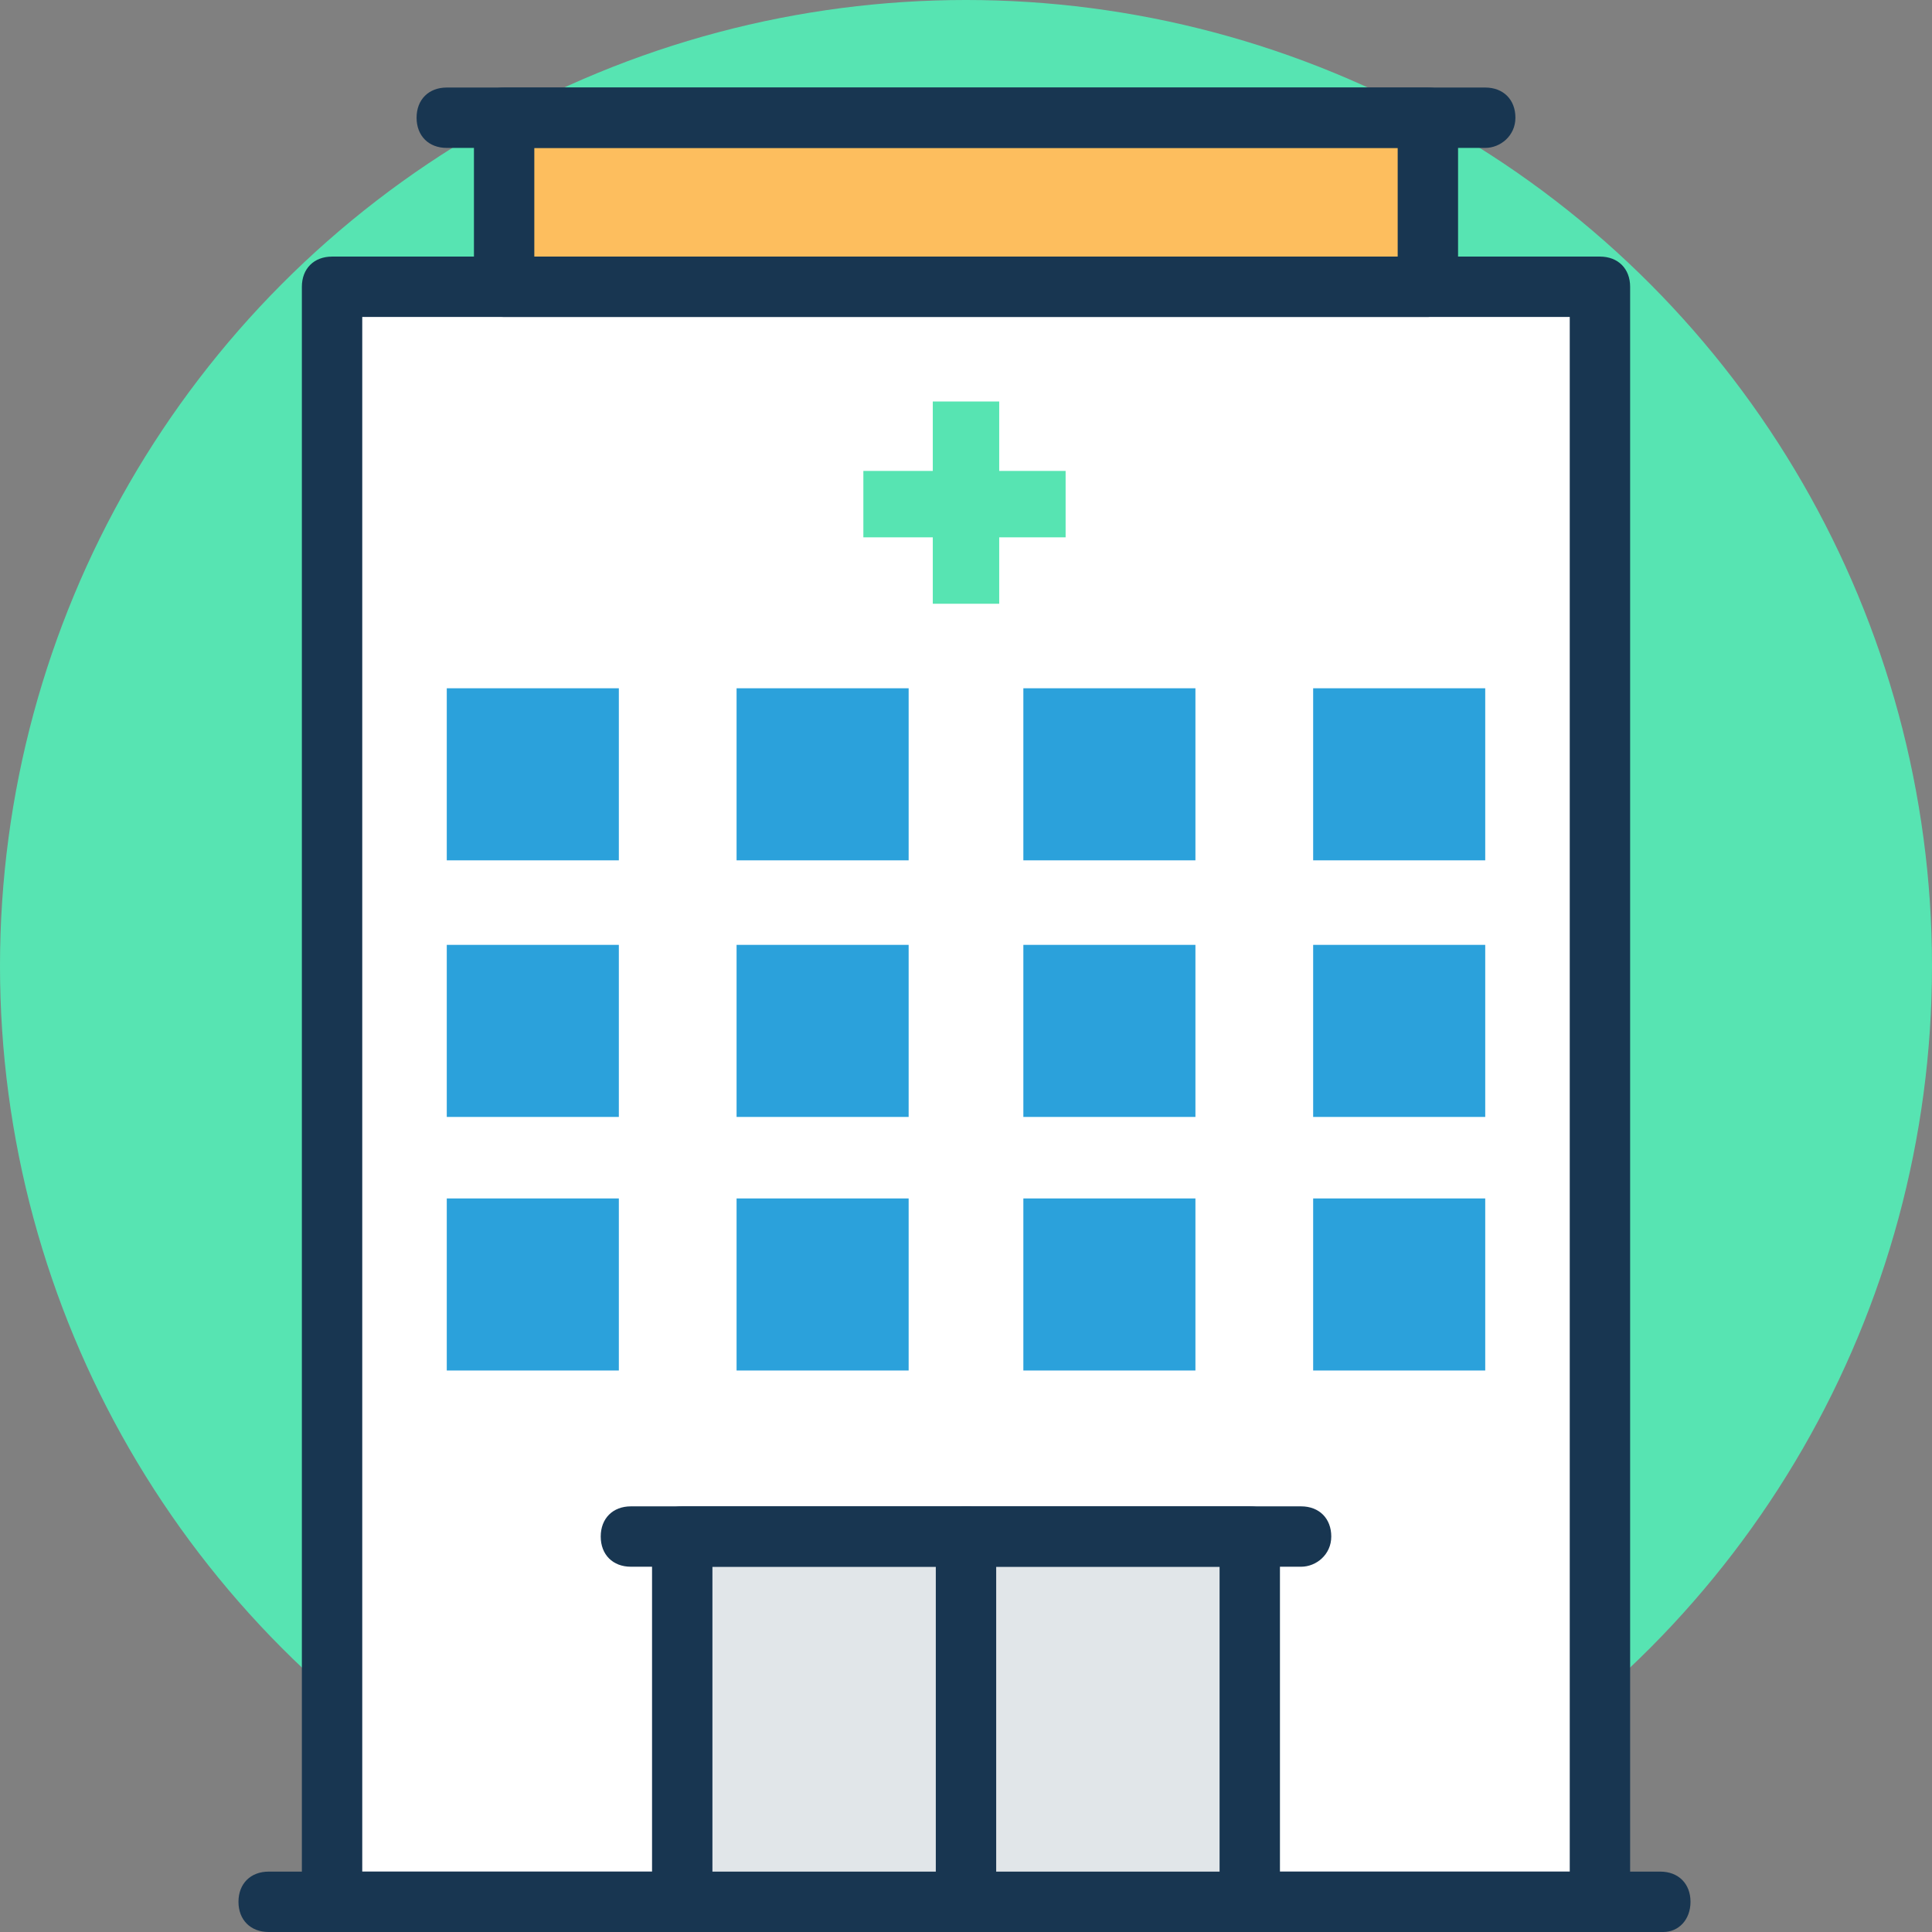 <?xml version="1.0"?>
<svg xmlns="http://www.w3.org/2000/svg" xmlns:xlink="http://www.w3.org/1999/xlink" version="1.1" id="Capa_1" x="0px" y="0px" viewBox="0 0 496.485 496.485" style="enable-background:new 0 0 496.485 496.485;" xml:space="preserve" width="512px" height="512px" class=""><rect x="0" y="0" width="496.485" height="496.485" fill="#808080" stroke="none"/><g><circle style="fill:#57E4B2" cx="248.242" cy="248.242" r="248.242" data-original="#F16050" class="active-path" data-old_color="#57e4b2"/><rect x="85.333" y="73.697" style="fill:#FFFFFF;" width="325.818" height="415.03" data-original="#FFFFFF"/><g>
	<path style="fill:#183651;" d="M411.152,496.485H85.333c-4.655,0-7.758-3.103-7.758-7.758V73.697c0-4.655,3.103-7.758,7.758-7.758   h325.818c4.655,0,7.758,3.103,7.758,7.758v415.03C418.909,493.382,415.806,496.485,411.152,496.485z M93.091,480.97h310.303V81.455   H93.091V480.97z" data-original="#183651"/>
	<path style="fill:#183651;" d="M427.442,496.485h-358.4c-4.655,0-7.758-3.103-7.758-7.758s3.103-7.758,7.758-7.758h357.624   c4.655,0,7.758,3.103,7.758,7.758S431.321,496.485,427.442,496.485z" data-original="#183651"/>
</g><rect x="129.552" y="30.255" style="fill:#FDBE5E;" width="237.382" height="43.442" data-original="#FDBE5E"/><g>
	<path style="fill:#183651;" d="M366.933,81.455H129.552c-4.655,0-7.758-3.103-7.758-7.758V30.255c0-4.655,3.103-7.758,7.758-7.758   h237.382c4.655,0,7.758,3.103,7.758,7.758v43.442C374.691,77.576,370.812,81.455,366.933,81.455z M137.309,65.939h221.867V38.012   H137.309V65.939z" data-original="#183651"/>
	<path style="fill:#183651;" d="M381.673,38.012H114.812c-4.655,0-7.758-3.103-7.758-7.758s3.103-7.758,7.758-7.758h266.861   c4.655,0,7.758,3.103,7.758,7.758S385.552,38.012,381.673,38.012z" data-original="#183651"/>
</g><rect x="174.701" y="394.496" style="fill:#E1E6E9;" width="145.842" height="93.867" data-original="#E1E6E9"/><g>
	<path style="fill:#183651;" d="M321.164,496.485H175.321c-4.655,0-7.758-3.103-7.758-7.758v-93.867   c0-4.655,3.103-7.758,7.758-7.758h145.842c4.655,0,7.758,3.103,7.758,7.758v93.867   C328.921,493.382,325.042,496.485,321.164,496.485z M183.079,480.97h130.327v-78.352H183.079V480.97z" data-original="#183651"/>
	<path style="fill:#183651;" d="M334.352,402.618H162.133c-4.655,0-7.758-3.103-7.758-7.758s3.103-7.758,7.758-7.758h172.218   c4.655,0,7.758,3.103,7.758,7.758S338.23,402.618,334.352,402.618z" data-original="#183651"/>
	<path style="fill:#183651;" d="M248.242,496.485c-4.655,0-7.758-3.103-7.758-7.758v-93.867c0-4.655,3.103-7.758,7.758-7.758   s7.758,3.103,7.758,7.758v93.867C256,493.382,252.121,496.485,248.242,496.485z" data-original="#183651"/>
</g><polygon style="fill:#57E4B2" points="273.842,121.018 256.776,121.018 256.776,103.176 239.709,103.176 239.709,121.018   221.867,121.018 221.867,138.085 239.709,138.085 239.709,155.152 256.776,155.152 256.776,138.085 273.842,138.085 " data-original="#F16050" class="active-path" data-old_color="#57e4b2"/><g>
	<rect x="114.812" y="176.873" style="fill:#2BA1DB" width="44.218" height="44.218" data-original="#2BA1DB" class=""/>
	<rect x="189.285" y="176.873" style="fill:#2BA1DB" width="44.218" height="44.218" data-original="#2BA1DB" class=""/>
	<rect x="262.982" y="176.873" style="fill:#2BA1DB" width="44.218" height="44.218" data-original="#2BA1DB" class=""/>
	<rect x="337.455" y="176.873" style="fill:#2BA1DB" width="44.218" height="44.218" data-original="#2BA1DB" class=""/>
	<rect x="114.812" y="242.812" style="fill:#2BA1DB" width="44.218" height="44.218" data-original="#2BA1DB" class=""/>
	<rect x="189.285" y="242.812" style="fill:#2BA1DB" width="44.218" height="44.218" data-original="#2BA1DB" class=""/>
	<rect x="262.982" y="242.812" style="fill:#2BA1DB" width="44.218" height="44.218" data-original="#2BA1DB" class=""/>
	<rect x="337.455" y="242.812" style="fill:#2BA1DB" width="44.218" height="44.218" data-original="#2BA1DB" class=""/>
	<rect x="114.812" y="307.976" style="fill:#2BA1DB" width="44.218" height="44.218" data-original="#2BA1DB" class=""/>
	<rect x="189.285" y="307.976" style="fill:#2BA1DB" width="44.218" height="44.218" data-original="#2BA1DB" class=""/>
	<rect x="262.982" y="307.976" style="fill:#2BA1DB" width="44.218" height="44.218" data-original="#2BA1DB" class=""/>
	<rect x="337.455" y="307.976" style="fill:#2BA1DB" width="44.218" height="44.218" data-original="#2BA1DB" class=""/>
</g></g> </svg>
